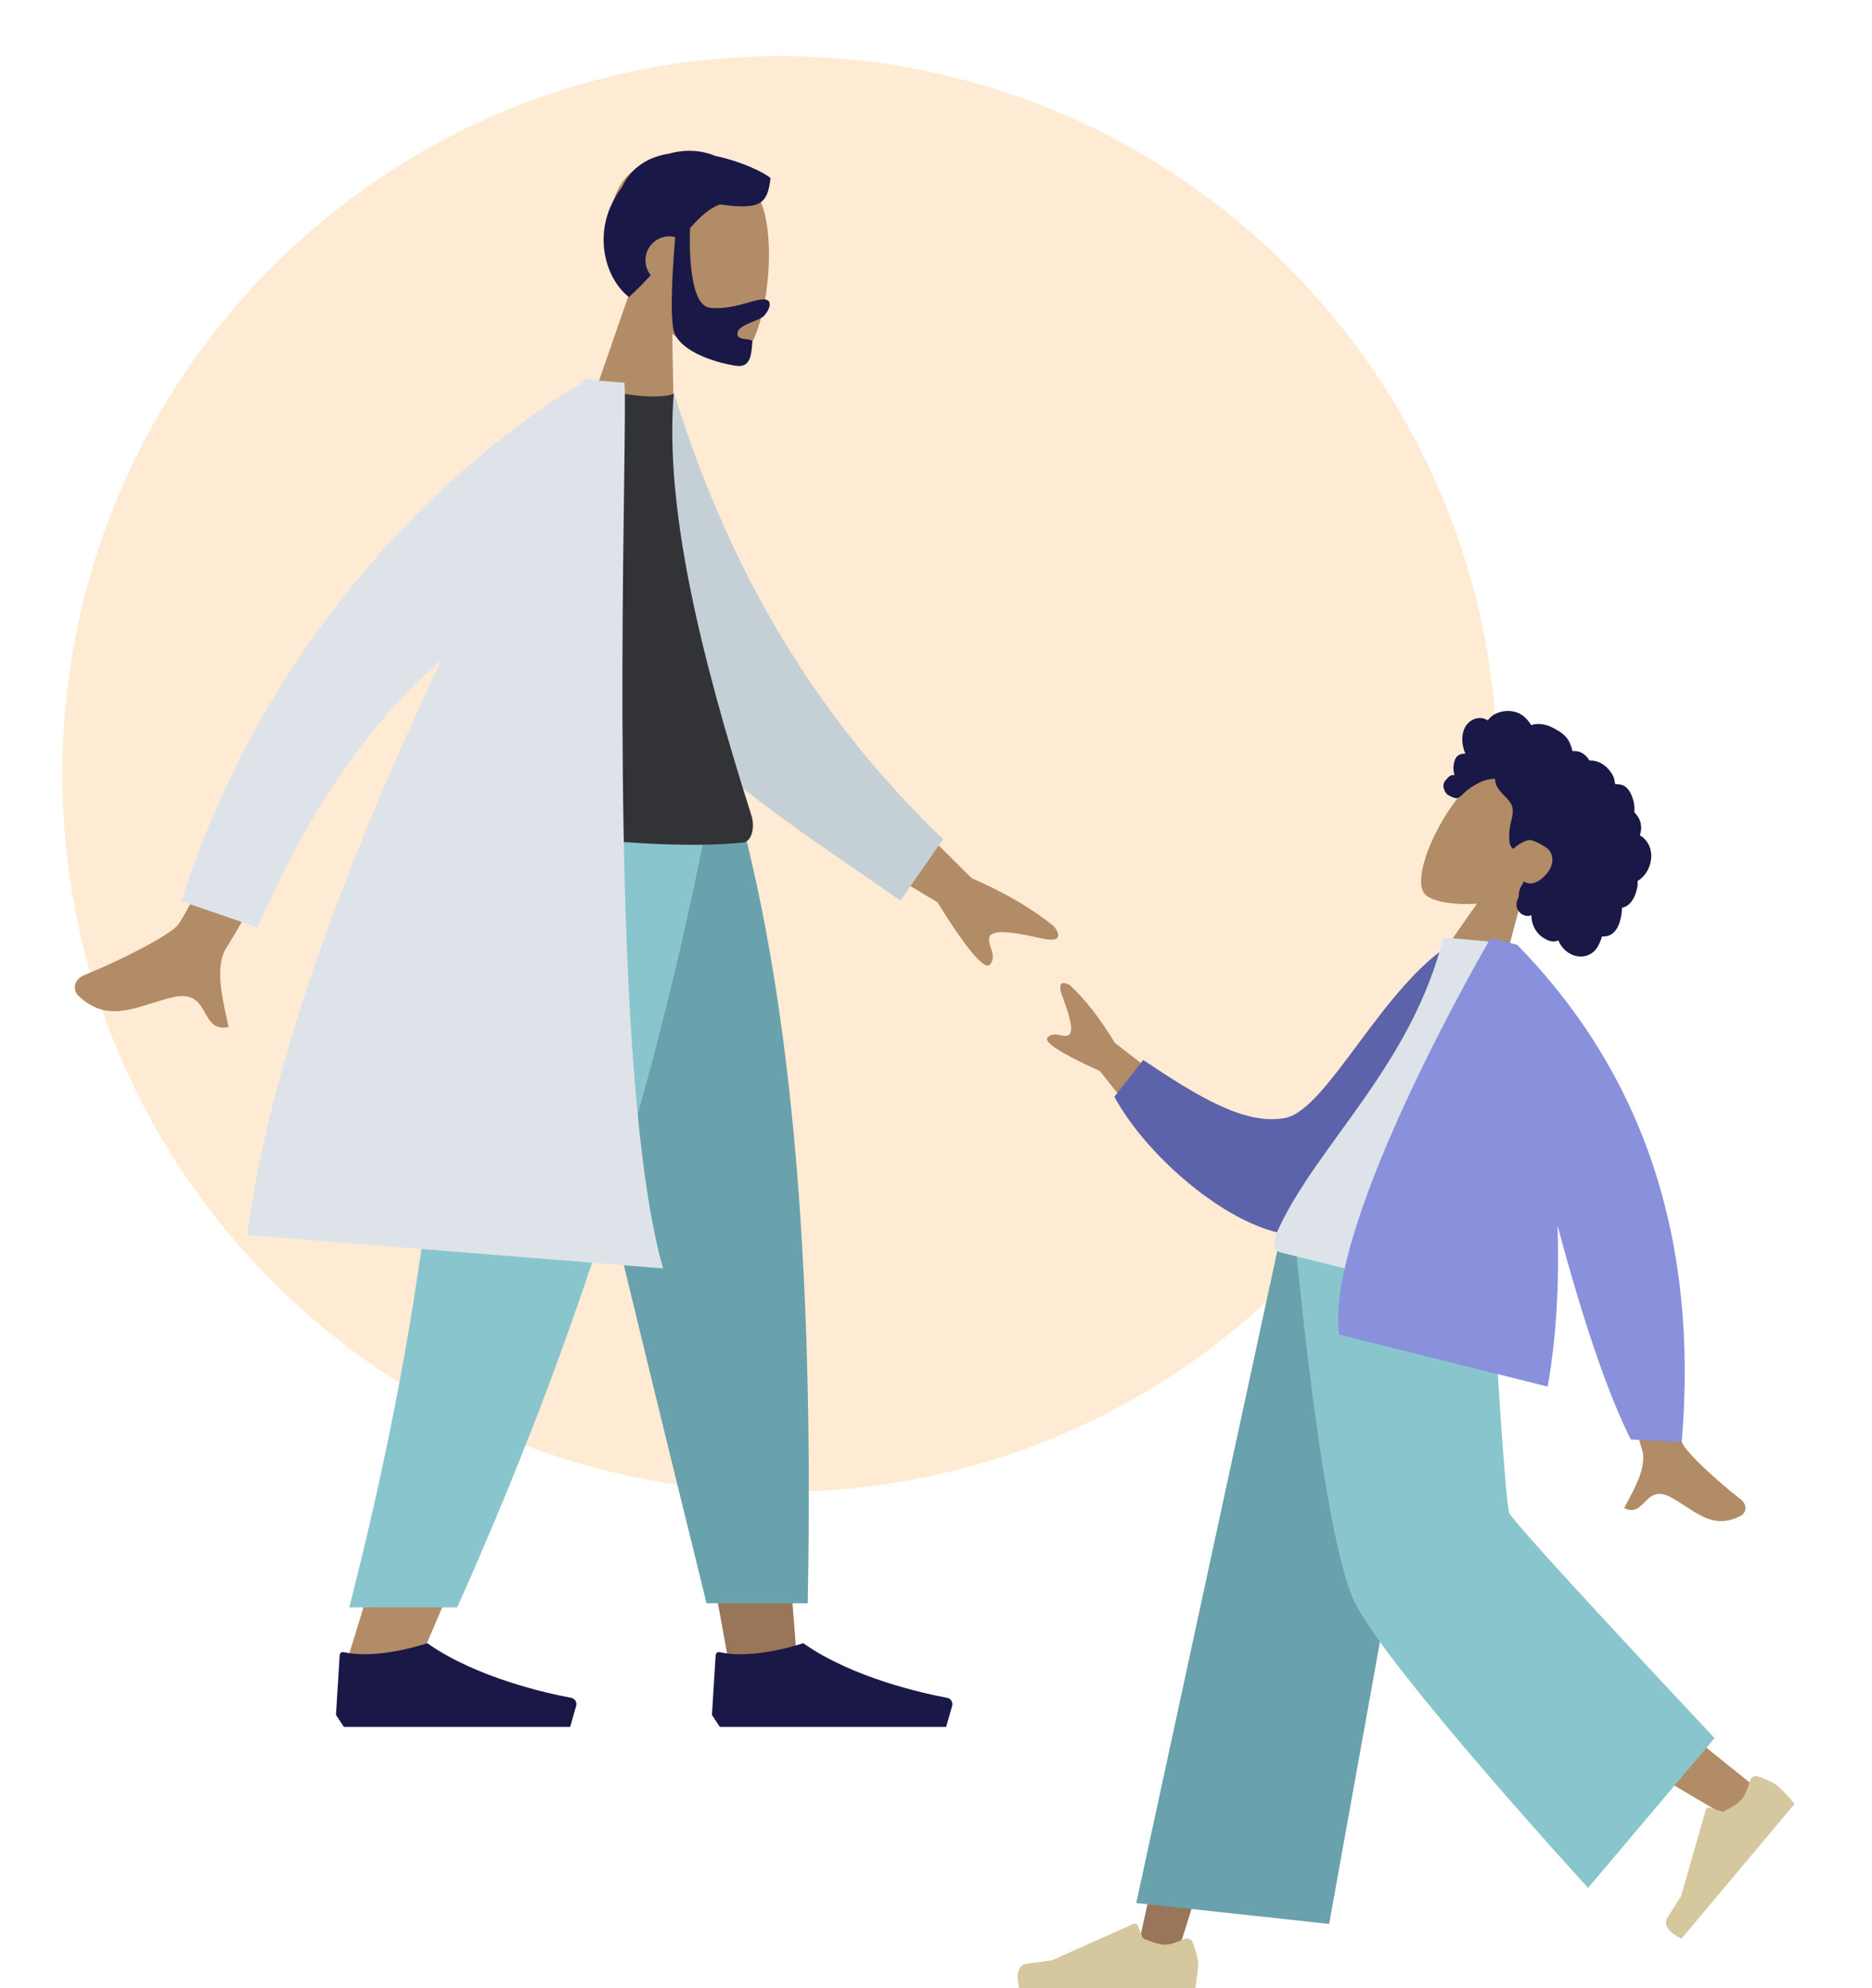 <svg width="600" height="637" viewBox="0 0 600 637" fill="none" xmlns="http://www.w3.org/2000/svg">
<g opacity="0.2">
<path fill-rule="evenodd" clip-rule="evenodd" d="M250 478C377.025 478 480 375.025 480 248C480 120.975 377.025 18 250 18C122.975 18 20 120.975 20 248C20 375.025 122.975 478 250 478Z" fill="#FF9B21"/>
</g>
<path fill-rule="evenodd" clip-rule="evenodd" d="M473.396 289.53C465.854 290.068 459.329 288.86 457.018 286.818C451.221 281.698 463.046 256.973 473.113 249.98C483.179 242.987 511.86 252.317 503.482 272.067C500.575 278.921 494.787 283.411 488.225 286.139L478.104 324.202L456.72 313.306L473.396 289.53Z" fill="#B28B67"/>
<path fill-rule="evenodd" clip-rule="evenodd" d="M470.437 231.812C471.673 230.481 473.543 229.755 475.349 230.178C475.788 230.28 476.209 230.446 476.602 230.667C476.742 230.745 476.762 230.807 476.88 230.741C476.968 230.692 477.062 230.511 477.127 230.434C477.329 230.194 477.546 229.966 477.778 229.754C478.569 229.032 479.536 228.529 480.555 228.21C482.463 227.613 484.62 227.629 486.486 228.384C487.507 228.797 488.397 229.451 489.159 230.24C489.554 230.648 489.914 231.09 490.25 231.547C490.352 231.684 490.623 232.244 490.77 232.291C490.933 232.344 491.428 232.124 491.598 232.092C493.707 231.702 495.812 232.198 497.693 233.174C499.816 234.276 501.814 235.428 502.93 237.633C503.166 238.1 503.371 238.584 503.55 239.075C503.645 239.333 503.731 239.595 503.805 239.86C503.849 240.02 503.89 240.181 503.926 240.343C503.986 240.618 503.928 240.669 504.22 240.647C505.341 240.563 506.456 240.825 507.392 241.457C507.947 241.832 508.434 242.304 508.862 242.817C509.008 242.992 509.277 243.53 509.475 243.634C509.67 243.738 510.246 243.66 510.487 243.688C511.791 243.842 513.024 244.345 514.082 245.12C515.173 245.919 516.099 246.989 516.773 248.158C517.097 248.72 517.342 249.285 517.443 249.927C517.486 250.205 517.509 250.486 517.58 250.759C517.621 250.918 517.757 251.129 517.738 251.295C517.749 251.196 519.343 251.361 519.485 251.392C520.244 251.559 520.908 251.942 521.454 252.491C522.48 253.526 523.077 254.976 523.473 256.353C523.676 257.06 523.798 257.79 523.843 258.523C523.865 258.875 523.869 259.227 523.857 259.579C523.852 259.75 523.807 259.944 523.829 260.111C523.857 260.326 523.929 260.367 524.093 260.538C524.922 261.406 525.537 262.473 525.825 263.638C526.117 264.818 526.064 266.059 525.716 267.218C525.695 267.287 525.57 267.549 525.589 267.602C525.616 267.674 525.829 267.756 525.901 267.805C526.151 267.971 526.392 268.152 526.621 268.347C527.043 268.705 527.425 269.11 527.756 269.554C529.045 271.285 529.462 273.511 529.149 275.617C528.82 277.827 527.707 279.984 526.007 281.451C525.732 281.688 525.439 281.904 525.128 282.092C524.937 282.207 524.903 282.19 524.881 282.402C524.857 282.637 524.898 282.899 524.89 283.137C524.864 283.915 524.731 284.685 524.514 285.431C524.159 286.655 523.667 287.881 522.884 288.898C522.521 289.37 522.091 289.793 521.595 290.126C521.342 290.296 521.073 290.442 520.792 290.561C520.646 290.622 520.497 290.676 520.346 290.724C520.26 290.751 520.159 290.762 520.078 290.8C519.88 290.892 519.92 290.753 519.866 291.01C519.792 291.37 519.829 291.781 519.792 292.149C519.754 292.528 519.702 292.905 519.639 293.281C519.512 294.042 519.346 294.798 519.109 295.533C518.655 296.944 517.91 298.314 516.684 299.197C516.159 299.574 515.552 299.83 514.915 299.946C514.604 300.002 514.286 300.026 513.969 300.016C513.806 300.012 513.625 299.953 513.501 300.05C513.367 300.153 513.324 300.473 513.268 300.636C512.782 302.059 512.168 303.5 511.112 304.598C510.139 305.61 508.801 306.26 507.407 306.43C504.702 306.762 502.027 305.302 500.465 303.138C500.058 302.574 499.721 301.959 499.472 301.31C497.497 302.29 495.111 301.012 493.627 299.69C491.779 298.042 490.822 295.686 490.829 293.234C488.644 294.189 486.084 292.214 486.056 289.956C486.05 289.403 486.159 288.853 486.34 288.333C486.435 288.059 486.589 287.813 486.691 287.546C486.822 287.205 486.766 286.781 486.802 286.405C486.87 285.674 487.04 284.969 487.368 284.309C487.54 283.964 487.753 283.653 487.959 283.329C488.144 283.038 488.205 282.71 488.31 282.383C488.812 282.752 489.554 282.944 490.15 283.048C490.735 283.15 491.418 282.982 491.966 282.789C493.238 282.342 494.326 281.46 495.251 280.502C497.28 278.398 498.491 275.251 496.682 272.608C495.84 271.377 492.342 269.597 490.792 269.204C489.162 268.79 485.862 271.171 485.626 271.432C485.48 271.594 485.387 271.839 485.151 271.877C484.632 271.958 484.251 271.163 484.091 270.785C483.816 270.134 483.748 269.418 483.729 268.718C483.689 267.194 483.818 265.647 484.114 264.152C484.343 262.999 484.69 261.868 484.818 260.696C484.945 259.53 484.806 258.36 484.18 257.344C483.499 256.238 482.528 255.344 481.636 254.413C480.752 253.49 479.929 252.494 479.501 251.274C479.407 251.005 479.324 250.729 479.281 250.448C479.248 250.226 479.291 249.856 479.166 249.662C478.972 249.361 478.357 249.573 478.042 249.603C476.485 249.751 474.972 250.293 473.6 251.028C472.236 251.759 471.035 252.52 469.866 253.516C468.999 254.256 468.144 255.333 467.067 255.752C466.587 255.94 464.209 254.989 463.625 254.315C463.042 253.64 462.613 252.442 462.614 251.829C462.616 251.201 462.834 250.622 463.221 250.131C463.448 249.842 463.731 249.608 463.963 249.328C464.158 249.094 464.34 248.871 464.592 248.693C465.072 248.358 465.658 248.24 466.232 248.358C465.954 247.608 465.814 246.808 465.843 246.008C465.873 245.177 466.025 244.225 466.325 243.45C466.569 242.82 466.979 242.247 467.57 241.9C468.188 241.535 468.977 241.493 469.676 241.425C469.192 240.385 468.893 239.268 468.759 238.131C468.497 235.92 468.875 233.493 470.437 231.812Z" fill="#191847"/>
<path fill-rule="evenodd" clip-rule="evenodd" d="M459 398L409.918 522.227L376.999 627.25H364L414.326 398L459 398Z" fill="#997659"/>
<path fill-rule="evenodd" clip-rule="evenodd" d="M468.883 398C469.406 441.654 477.028 500.427 478.246 503.149C479.464 505.87 562.324 572.358 562.324 572.358L553.371 581.939C553.371 581.939 455.603 524.934 451.079 517.331C446.555 509.727 431.826 439.763 420 398H468.883Z" fill="#B28B67"/>
<path fill-rule="evenodd" clip-rule="evenodd" d="M560.884 570.564C561.212 569.44 562.396 568.771 563.496 569.173C565.502 569.906 568.436 571.092 569.736 572.183C571.808 573.922 575.204 577.948 575.204 577.948C573.187 580.351 538.95 621.154 538.95 621.154C538.95 621.154 531.969 618.166 534.569 614.165C537.17 610.164 538.826 607.464 538.826 607.464L546.724 579.87C546.879 579.328 547.451 579.021 547.988 579.192L552.202 580.528C552.202 580.528 556.588 578.484 558.351 576.384C559.423 575.106 560.335 572.448 560.884 570.564Z" fill="#D5C79E"/>
<path fill-rule="evenodd" clip-rule="evenodd" d="M379.55 621.284C380.622 620.812 381.896 621.29 382.295 622.391C383.023 624.398 384 627.409 384 629.106C384 631.81 383.099 637 383.099 637C379.961 637 326.697 637 326.697 637C326.697 637 324.498 629.732 329.235 629.152C333.972 628.573 337.105 628.106 337.105 628.106L363.32 616.419C363.835 616.189 364.437 616.43 364.652 616.951L366.337 621.039C366.337 621.039 370.722 623.085 373.463 623.085C375.132 623.085 377.754 622.074 379.55 621.284Z" fill="#D5C79E"/>
<path fill-rule="evenodd" clip-rule="evenodd" d="M426 616.433L364.196 609.725L410 398H465.356L426 616.433Z" fill="#69A1AC"/>
<path fill-rule="evenodd" clip-rule="evenodd" d="M549.54 556.9L509 604.886C509 604.886 444.95 534.932 434.317 513.596C423.685 492.26 415.201 398 415.201 398H477.522C477.522 398 482.156 480.926 483.769 484.785C485.383 488.644 549.54 556.9 549.54 556.9Z" fill="#89C5CC"/>
<path fill-rule="evenodd" clip-rule="evenodd" d="M357.325 334.141L388.633 358.347L373.821 369.93L352.523 343.176C339.974 337.481 334.391 333.885 335.777 332.388C336.945 331.125 338.461 331.416 339.857 331.683C340.945 331.891 341.96 332.086 342.682 331.522C344.33 330.233 342.479 324.52 340.492 319.175C338.504 313.829 341.393 314.725 342.972 315.698C347.912 320.32 352.696 326.468 357.325 334.141ZM508.847 397.027L529.713 398.039C534.336 436.943 537.52 458.424 539.263 462.482C540.541 465.458 550.665 474.826 557.747 480.247C560.589 482.423 559.234 484.945 558.084 485.573C550.833 489.538 545.827 486.267 540.377 482.706C538.8 481.675 537.185 480.619 535.468 479.708C531.023 477.35 528.974 479.427 527.037 481.39C525.323 483.128 523.696 484.776 520.574 483.178C520.887 482.565 521.254 481.883 521.65 481.146C524.21 476.383 527.985 469.36 526.244 464.298C525.35 461.701 519.551 439.277 508.847 397.027Z" fill="#B28B67"/>
<path fill-rule="evenodd" clip-rule="evenodd" d="M474.337 305.217L466.306 301.686C443.611 314.857 425.535 355.587 411.95 358.188C399.107 360.647 384.07 351.42 366.404 339.618L357.152 351.412C370.026 374.88 403.565 400.357 421.081 394.953C449.087 386.315 467.802 335.188 474.337 305.217Z" fill="#5C63AB"/>
<path fill-rule="evenodd" clip-rule="evenodd" d="M484.624 419.777C484.624 419.777 434.161 407.195 410.385 401.267C406.992 400.421 408.853 395.682 409.96 393.332C422.732 366.216 452.492 340.974 462.616 300.366L484.868 302.347C495.477 335.25 492.858 371.85 484.624 419.777Z" fill="#DDE3E9"/>
<path fill-rule="evenodd" clip-rule="evenodd" d="M486.005 302.631L486.249 302.692C526.901 344.266 544.488 397.385 539.013 462.049L522.692 461.217C515.378 446.638 507.557 423.812 499.229 392.74C499.772 410.342 498.957 428.053 496.038 444.265L429.212 427.604C424.426 391.684 477.77 300.578 477.77 300.578L482.384 301.728L486.005 302.631Z" fill="#8991DC"/>
<path fill-rule="evenodd" clip-rule="evenodd" d="M215.46 106.985C223.091 112.947 230.893 116.333 234.813 115.823C244.643 114.545 249.786 79.903 244.095 65.298C238.404 50.694 201.232 40.069 195.989 66.977C194.169 76.316 197.105 85.21 202.126 92.79L185.616 140.342L216.153 144.092L215.46 106.985Z" fill="#B28B67"/>
<path fill-rule="evenodd" clip-rule="evenodd" d="M221.169 73.111C224.291 69.515 227.194 66.836 230.706 65.504C244.105 67.364 245.972 65.158 246.965 57.072C244.986 55.26 237.655 51.716 229.177 49.931C224.959 48.148 219.752 47.746 214.509 49.214C208.138 50.199 202.464 53.309 199.299 60.048C189.207 73.358 193.699 89.055 201.595 95.198C204.193 92.797 206.491 90.444 208.563 88.176C207.314 86.62 206.67 84.583 206.932 82.449C207.448 78.246 211.284 75.259 215.5 75.777C215.81 75.815 216.114 75.871 216.41 75.943C215.954 81.222 214.552 99.095 215.845 105.522C217.369 113.1 231.259 116.62 236.18 117.224C240.43 117.746 240.778 113.716 241.027 110.828C241.063 110.412 241.097 110.02 241.14 109.668C241.23 108.934 240.271 108.818 239.188 108.687C237.782 108.517 236.165 108.322 236.363 106.714C236.578 104.961 239.173 103.914 241.496 102.978C242.945 102.394 244.288 101.853 244.88 101.209C246.748 99.18 247.654 96.244 245.248 95.948C243.932 95.787 242.035 96.321 239.752 96.964C236.306 97.934 231.981 99.152 227.456 98.597C219.979 97.679 221.154 73.416 221.169 73.111Z" fill="#191847"/>
<path fill-rule="evenodd" clip-rule="evenodd" d="M164.088 247.91L211.047 409.209L233.134 530.315H255.303L233.173 247.91H164.088Z" fill="#997659"/>
<path fill-rule="evenodd" clip-rule="evenodd" d="M142.985 247.91C146.261 331.704 144.969 377.407 144.236 385.021C143.502 392.634 139.339 443.621 110.969 532.87H134.027C171.598 447.251 184.713 396.263 189.023 385.021C193.332 373.778 206.058 328.074 224.639 247.91H142.985Z" fill="#B28B67"/>
<path fill-rule="evenodd" clip-rule="evenodd" d="M163.08 247.91C175.295 303.413 196.421 392.011 226.459 513.703H258.883C261.278 388.798 251.09 306.589 233.447 247.91H163.08Z" fill="#69A1AC"/>
<path fill-rule="evenodd" clip-rule="evenodd" d="M142.821 247.91C146.03 331.704 137.714 414.257 111.953 515.007H146.547C184.187 430.665 211.165 348.52 229.603 247.91H142.821Z" fill="#89C5CC"/>
<path fill-rule="evenodd" clip-rule="evenodd" d="M107.683 549.483L108.878 530.285C108.917 529.645 109.54 529.208 110.165 529.35C121.3 531.889 136.944 526.481 136.944 526.481C152.809 537.683 175.88 542.65 183.067 543.985C184.251 544.205 184.998 545.395 184.668 546.554L182.744 553.316H136.944H110.228L107.683 549.483Z" fill="#191847"/>
<path fill-rule="evenodd" clip-rule="evenodd" d="M228.186 549.483L229.38 530.285C229.42 529.645 230.042 529.208 230.667 529.35C241.803 531.889 257.447 526.481 257.447 526.481C273.311 537.683 296.382 542.65 303.57 543.985C304.754 544.205 305.5 545.395 305.171 546.554L303.247 553.316H257.447H230.73L228.186 549.483Z" fill="#191847"/>
<path fill-rule="evenodd" clip-rule="evenodd" d="M56.957 296.428C62.417 289.68 96.809 216.016 96.809 216.016L119.725 221.231C119.725 221.231 75.861 298.863 72.788 303.3C68.796 309.064 71.09 319.242 72.646 326.143C72.887 327.211 73.11 328.2 73.289 329.082C68.773 329.996 67.298 327.347 65.743 324.554C63.986 321.399 62.127 318.061 55.67 319.467C53.175 320.01 50.758 320.771 48.398 321.514C40.244 324.082 32.753 326.441 24.979 318.893C23.747 317.697 22.923 314.042 27.289 312.301C38.166 307.965 54.288 299.727 56.957 296.428ZM311.409 281.348L274.59 244.823L262.007 265.974L300.451 289.092C309.99 304.406 315.617 311.039 317.333 308.991C318.78 307.264 318.145 305.347 317.561 303.582C317.106 302.207 316.681 300.923 317.294 299.893C318.695 297.539 326.447 298.978 333.746 300.657C341.044 302.336 339.39 298.741 337.855 296.857C331 291.229 322.185 286.059 311.409 281.348Z" fill="#B28B67"/>
<path fill-rule="evenodd" clip-rule="evenodd" d="M201.341 129.709L216.092 126.134C231.658 176.164 256.928 225.391 302.286 268.9L288.606 288.56C247.951 260.104 209.122 237.417 195.767 198.545C191.285 185.499 199.672 144.744 201.341 129.709Z" fill="#C5CFD6"/>
<path fill-rule="evenodd" clip-rule="evenodd" d="M140.948 262.143C140.948 262.143 202.157 273.618 238.135 269.95C241.106 269.647 241.963 264.805 240.874 261.384C223.904 208.111 213.048 161.945 215.948 126.122C209.892 128.576 195.507 125.361 195.507 125.361C166.447 160.183 151.034 201.577 140.948 262.143Z" fill="#323337"/>
<path fill-rule="evenodd" clip-rule="evenodd" d="M188.286 121.667C188.996 121.27 189.369 121.074 189.369 121.074L189.276 121.747L200.141 122.619C200.428 125.859 200.269 137.77 200.036 155.137C199.191 218.246 197.381 353.41 212.531 406.409L79.252 395.702C86.801 337.437 114.129 269.231 141.38 211.641C123.492 226.712 101.925 252.651 82.589 297.161L58.141 288.777C92.418 181.696 171.513 131.405 186.789 122.522C186.957 122.209 187.123 121.897 187.289 121.587L188.286 121.667Z" fill="#DDE3E9"/>
</svg>

